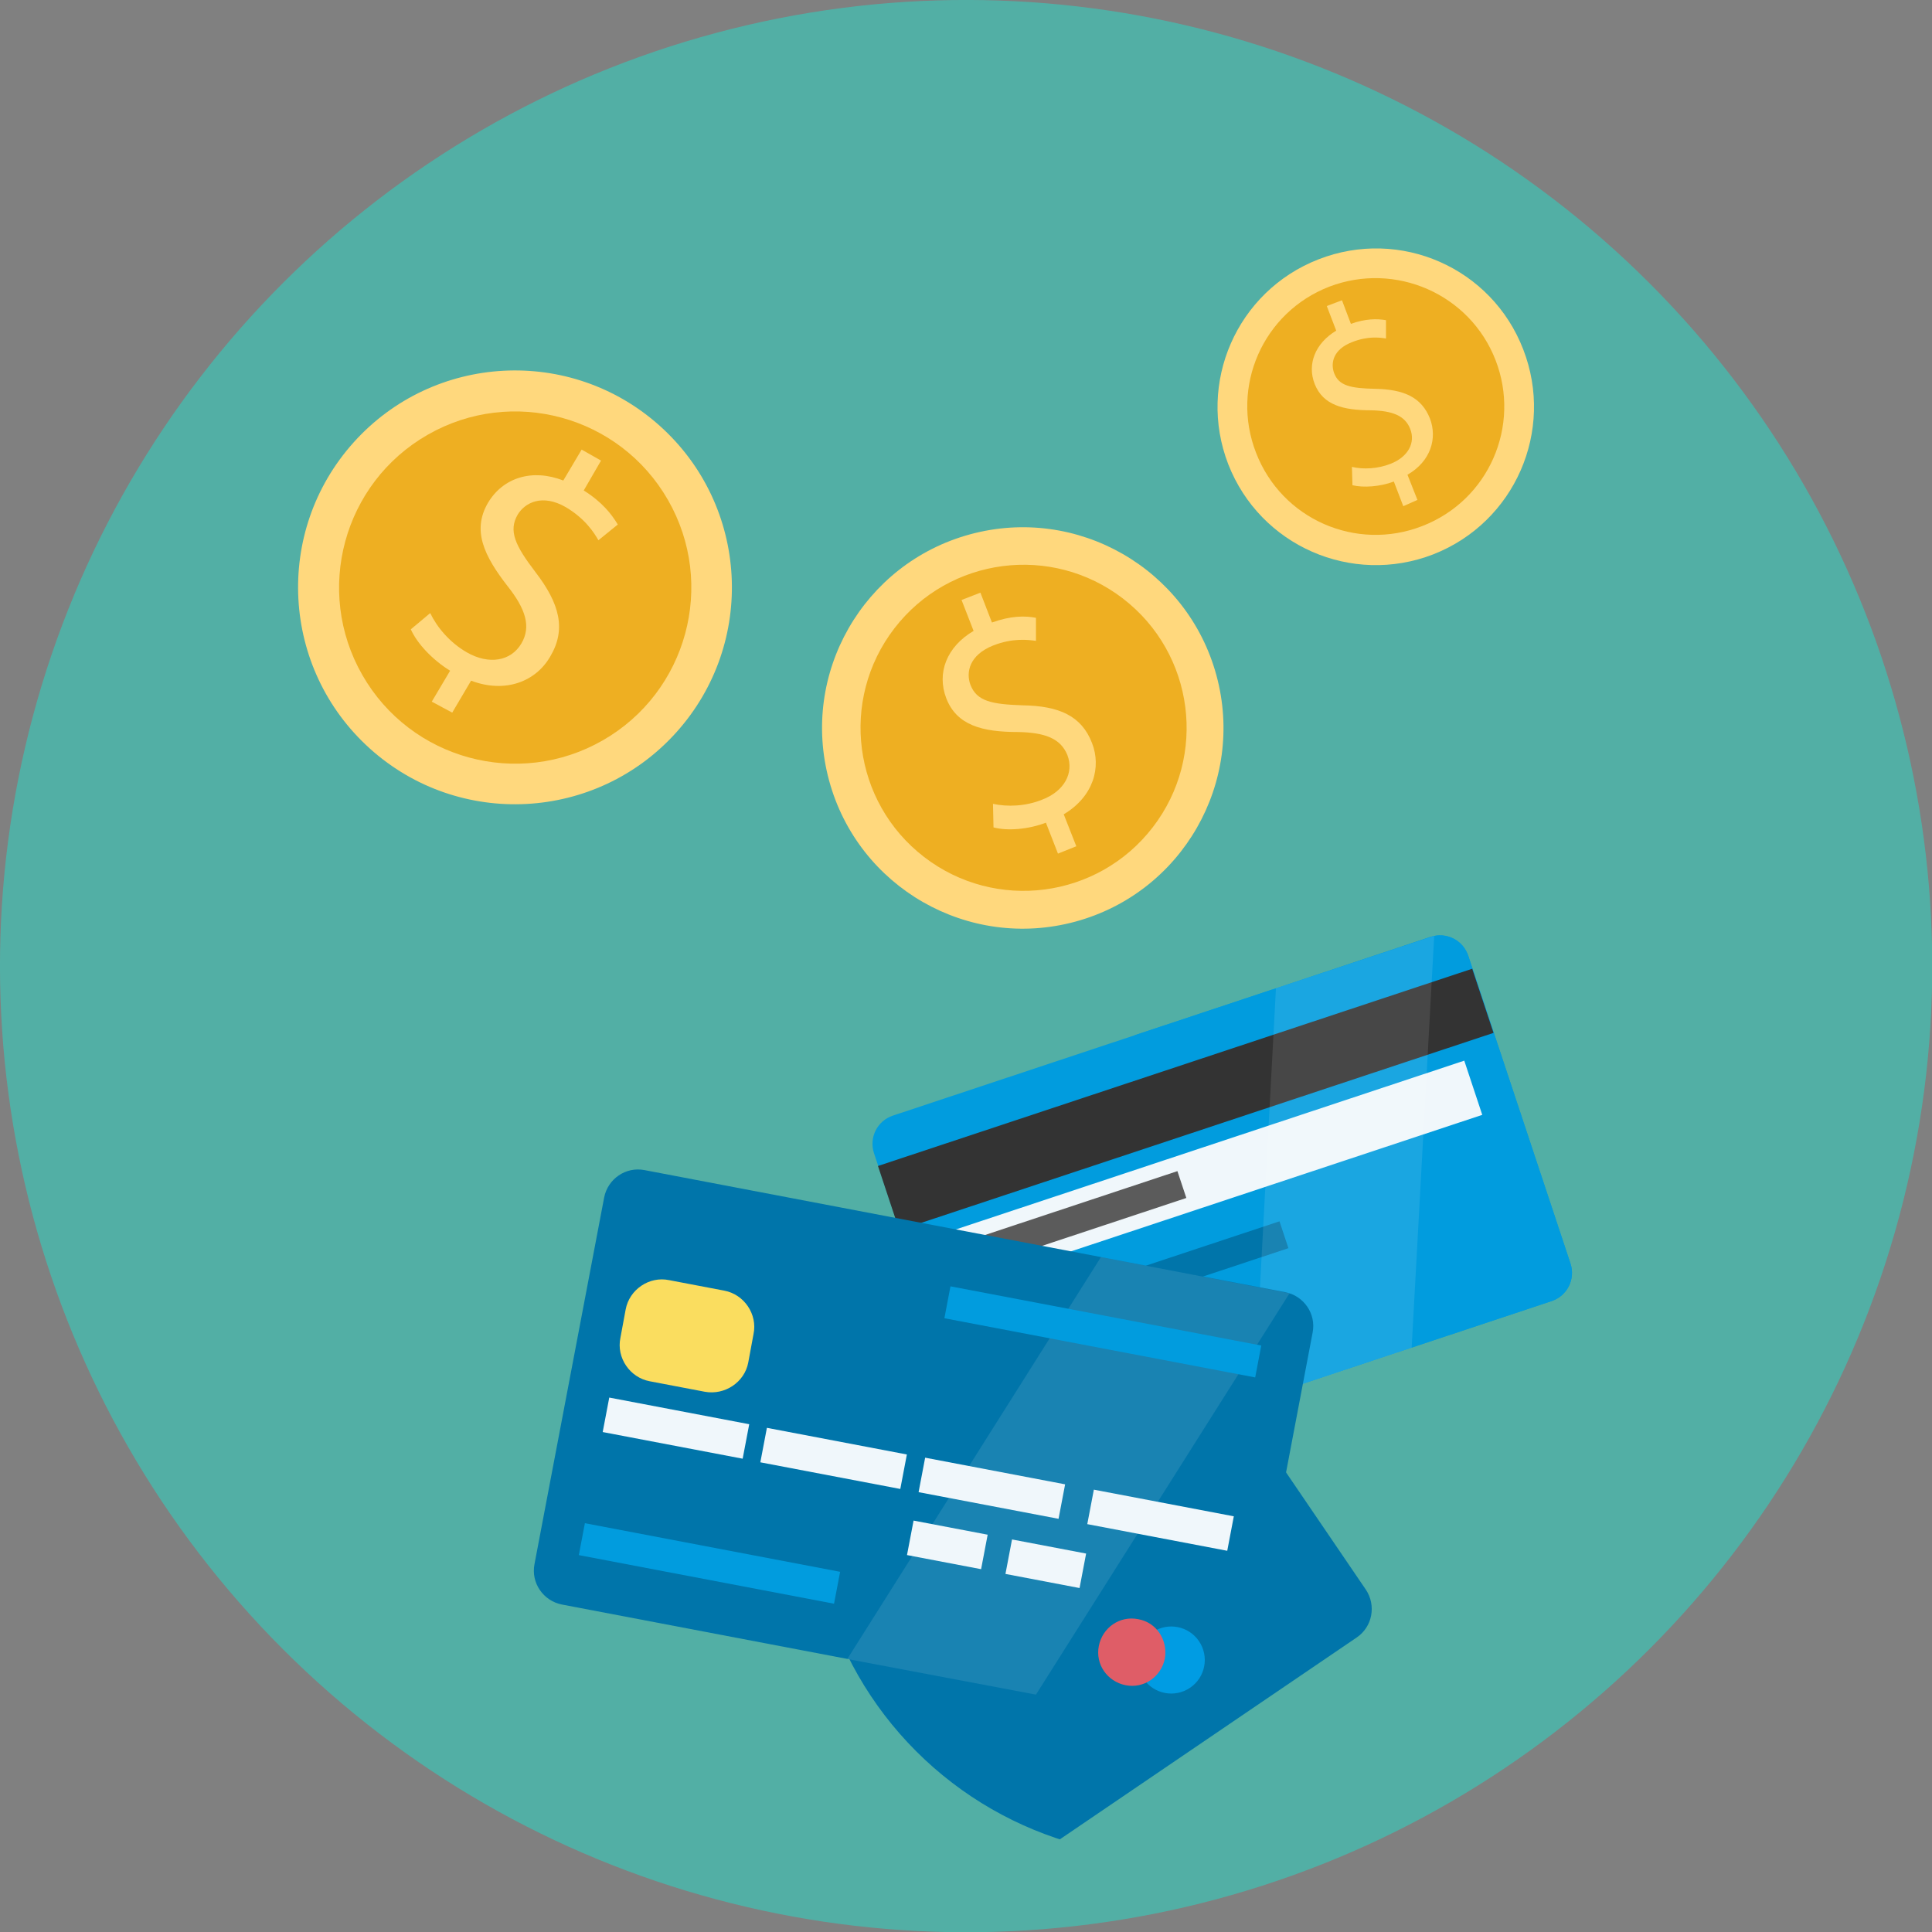 <?xml version="1.0" encoding="utf-8"?>
<!-- Generator: Adobe Illustrator 22.0.0, SVG Export Plug-In . SVG Version: 6.00 Build 0)  -->
<svg version="1.1" id="Layer_1" xmlns="http://www.w3.org/2000/svg" xmlns:xlink="http://www.w3.org/1999/xlink" x="0px" y="0px"
	 viewBox="0 0 368.7 368.7" style="enable-background:new 0 0 368.7 368.7;" xml:space="preserve">
<rect x="0" y="0" width="368.7" height="368.7" fill="#808080" stroke="none"/>
<style type="text/css">
	.st0{fill:#52AFA5;}
	.st1{clip-path:url(#SVGID_4_);fill:#019CDE;}
	.st2{fill:#333333;}
	.st3{fill:#F0F7FB;}
	.st4{fill:#0075AA;}
	.st5{fill:#5B5B5B;}
	.st6{opacity:0.1;fill:#FFFFFF;}
	.st7{fill:#FFD87D;}
	.st8{fill:#EEAF22;}
	.st9{clip-path:url(#SVGID_10_);fill:#0075AA;}
	.st10{fill:#019CDE;}
	.st11{fill:#FADD5F;}
	.st12{fill:#009CE3;}
	.st13{fill:#DF5D67;}
</style>
<ellipse transform="matrix(0.707 -0.707 0.707 0.707 -76.369 184.371)" class="st0" cx="184.4" cy="184.4" rx="184.4" ry="184.4"/>
<g>
	<g>
		<g>
			<defs>
				<path id="SVGID_1_" d="M296.1,248.3l-102.6,34.1c-3,1-6.2-0.6-7.2-3.6l-19.5-58.7c-1-3,0.6-6.2,3.6-7.2L273,178.8
					c3-1,6.2,0.6,7.2,3.6l19.5,58.7C300.7,244.1,299.1,247.3,296.1,248.3z"/>
			</defs>
			<clipPath id="SVGID_2_">
				<use xlink:href="#SVGID_1_"  style="overflow:visible;"/>
			</clipPath>
		</g>
		<g>
			<defs>
				<path id="SVGID_3_" d="M296.1,248.3l-102.6,34.1c-3,1-6.2-0.6-7.2-3.6l-19.5-58.7c-1-3,0.6-6.2,3.6-7.2L273,178.8
					c3-1,6.2,0.6,7.2,3.6l19.5,58.7C300.7,244.1,299.1,247.3,296.1,248.3z"/>
			</defs>
			<use xlink:href="#SVGID_3_"  style="overflow:visible;fill:#019CDE;"/>
			<clipPath id="SVGID_4_">
				<use xlink:href="#SVGID_3_"  style="overflow:visible;"/>
			</clipPath>
			<circle class="st1" cx="273.1" cy="217.4" r="59.9"/>
		</g>
		<g>
			<defs>
				<path id="SVGID_5_" d="M296.1,248.3l-102.6,34.1c-3,1-6.2-0.6-7.2-3.6l-19.5-58.7c-1-3,0.6-6.2,3.6-7.2L273,178.8
					c3-1,6.2,0.6,7.2,3.6l19.5,58.7C300.7,244.1,299.1,247.3,296.1,248.3z"/>
			</defs>
			<clipPath id="SVGID_6_">
				<use xlink:href="#SVGID_5_"  style="overflow:visible;"/>
			</clipPath>
		</g>
	</g>
	
		<rect x="166.6" y="203.3" transform="matrix(0.949 -0.315 0.315 0.949 -54.592 82.062)" class="st2" width="119.5" height="12.9"/>
	
		<rect x="178.4" y="218.7" transform="matrix(0.949 -0.315 0.315 0.949 -58.873 84.297)" class="st3" width="105.5" height="10.9"/>
	
		<rect x="184.3" y="242.7" transform="matrix(0.949 -0.315 0.315 0.949 -66.394 80.462)" class="st4" width="62.4" height="5.4"/>
	
		<rect x="183.6" y="230.1" transform="matrix(0.949 -0.315 0.315 0.949 -62.923 76.541)" class="st5" width="43.1" height="5.4"/>
	
		<rect x="187.6" y="254.2" transform="matrix(0.949 -0.315 0.315 0.949 -70.335 79.04)" class="st4" width="43.1" height="5.4"/>
	<polygon class="st6" points="269.4,257.2 239.3,267.2 243.5,188.6 273.7,178.6 	"/>
</g>
<g>
	
		<ellipse transform="matrix(0.668 -0.744 0.744 0.668 -50.786 110.342)" class="st7" cx="98.3" cy="112.1" rx="41.4" ry="41.4"/>
	
		<ellipse transform="matrix(0.868 -0.497 0.497 0.868 -42.717 63.683)" class="st8" cx="98.3" cy="112.1" rx="33.6" ry="33.6"/>
	<g>
		<path class="st7" d="M82.4,133.9l3.5-5.9c-3.4-2.1-6.3-5.2-7.5-7.9l3.7-3.1c1.3,2.7,3.7,5.6,7,7.5c4.2,2.4,8.4,1.7,10.4-1.7
			c1.9-3.2,0.8-6.6-2.6-10.9c-4.6-5.9-6.8-10.7-3.8-15.9c2.9-4.9,8.5-6.6,14.4-4.3l3.5-5.9l3.7,2.1l-3.3,5.7
			c3.5,2.2,5.3,4.5,6.5,6.5l-3.7,3c-0.8-1.4-2.5-4.1-6.2-6.3c-4.5-2.6-7.8-0.9-9.2,1.4c-1.8,3.1-0.5,5.9,3.4,11
			c4.6,6,5.9,10.9,2.8,16.1c-2.7,4.7-8.5,7.1-15.1,4.6l-3.6,6.1L82.4,133.9z"/>
	</g>
</g>
<g>
	
		<ellipse transform="matrix(0.965 -0.262 0.262 0.965 -29.576 56.028)" class="st7" cx="195.2" cy="138.9" rx="38.3" ry="38.3"/>
	
		<ellipse transform="matrix(0.61 -0.793 0.793 0.61 -33.881 208.959)" class="st8" cx="195.2" cy="138.9" rx="31.1" ry="31.1"/>
	<g>
		<path class="st7" d="M201.9,162.9l-2.3-5.9c-3.4,1.3-7.4,1.6-10,0.9l-0.1-4.5c2.7,0.6,6.2,0.5,9.4-0.8c4.2-1.6,6.1-5.1,4.8-8.5
			c-1.3-3.2-4.3-4.3-9.4-4.4c-6.9,0-11.7-1.3-13.7-6.4c-1.9-4.9,0.1-9.9,5.2-12.9l-2.3-5.9l3.6-1.4l2.2,5.7c3.6-1.3,6.3-1.3,8.4-0.9
			l0,4.4c-1.5-0.2-4.4-0.6-8.2,0.9c-4.5,1.8-5.2,5.1-4.3,7.5c1.2,3.1,4,3.7,9.9,3.9c7,0.1,11.3,2,13.3,7.2
			c1.8,4.6,0.3,10.2-5.4,13.6l2.4,6.1L201.9,162.9z"/>
	</g>
</g>
<g>
	<path class="st7" d="M290.7,66.7c6,15.5-1.6,33-17.2,39.1c-15.5,6-33-1.6-39.1-17.2c-6-15.5,1.6-33,17.2-39.1
		S284.7,51.1,290.7,66.7z"/>
	<path class="st8" d="M285.4,68.7c4.9,12.6-1.3,26.8-14,31.7c-12.6,4.9-26.8-1.3-31.7-14c-4.9-12.6,1.3-26.8,14-31.7
		C266.3,49.9,280.5,56.1,285.4,68.7z"/>
	<g>
		<path class="st7" d="M267.8,96.6l-1.8-4.7c-2.7,1-5.8,1.2-7.9,0.7l-0.1-3.5c2.1,0.5,4.9,0.4,7.4-0.6c3.3-1.3,4.8-4,3.7-6.7
			c-1-2.5-3.4-3.4-7.4-3.5c-5.4,0-9.2-1-10.8-5c-1.5-3.8,0.1-7.8,4.1-10.2l-1.8-4.7l2.9-1.1l1.7,4.5c2.8-1,5-1,6.7-0.7l0,3.5
			c-1.2-0.2-3.5-0.5-6.5,0.7c-3.6,1.4-4.1,4-3.4,5.9c0.9,2.4,3.1,2.9,7.8,3c5.5,0.1,8.9,1.6,10.5,5.7c1.4,3.7,0.2,8.1-4.3,10.7
			l1.9,4.8L267.8,96.6z"/>
	</g>
</g>
<g>
	<g>
		<g>
			<defs>
				<path id="SVGID_7_" d="M229.5,329.5l-122.3-23.3c-3.5-0.7-5.9-4.1-5.2-7.7l13.3-70c0.7-3.5,4.1-5.9,7.7-5.2l122.3,23.3
					c3.5,0.7,5.9,4.1,5.2,7.7l-13.3,70C236.5,327.8,233.1,330.2,229.5,329.5z"/>
			</defs>
			<clipPath id="SVGID_8_">
				<use xlink:href="#SVGID_7_"  style="overflow:visible;"/>
			</clipPath>
		</g>
		<g>
			<defs>
				<path id="SVGID_9_" d="M229.5,329.5l-122.3-23.3c-3.5-0.7-5.9-4.1-5.2-7.7l13.3-70c0.7-3.5,4.1-5.9,7.7-5.2l122.3,23.3
					c3.5,0.7,5.9,4.1,5.2,7.7l-13.3,70C236.5,327.8,233.1,330.2,229.5,329.5z"/>
			</defs>
			<use xlink:href="#SVGID_9_"  style="overflow:visible;fill:#0075AA;"/>
			<clipPath id="SVGID_10_">
				<use xlink:href="#SVGID_9_"  style="overflow:visible;"/>
			</clipPath>
			
				<ellipse transform="matrix(0.707 -0.707 0.707 0.707 -136.311 241.802)" class="st9" cx="223.7" cy="285.4" rx="69" ry="69"/>
		</g>
		<g>
			<defs>
				<path id="SVGID_11_" d="M229.5,329.5l-122.3-23.3c-3.5-0.7-5.9-4.1-5.2-7.7l13.3-70c0.7-3.5,4.1-5.9,7.7-5.2l122.3,23.3
					c3.5,0.7,5.9,4.1,5.2,7.7l-13.3,70C236.5,327.8,233.1,330.2,229.5,329.5z"/>
			</defs>
			<clipPath id="SVGID_12_">
				<use xlink:href="#SVGID_11_"  style="overflow:visible;"/>
			</clipPath>
		</g>
	</g>
	<polygon class="st6" points="197.7,323.4 161.7,316.6 210.1,239.9 246.1,246.8 	"/>
	
		<rect x="115.4" y="269.3" transform="matrix(0.982 0.187 -0.187 0.982 53.307 -19.323)" class="st3" width="27.2" height="6.7"/>
	
		<rect x="192.4" y="295.2" transform="matrix(0.982 0.187 -0.187 0.982 59.398 -32.078)" class="st3" width="14.4" height="6.7"/>
	
		<rect x="173.6" y="291.6" transform="matrix(0.982 0.187 -0.187 0.982 58.398 -28.628)" class="st3" width="14.4" height="6.7"/>
	
		<rect x="145.5" y="275.1" transform="matrix(0.982 0.187 -0.187 0.982 54.917 -24.872)" class="st3" width="27.2" height="6.7"/>
	
		<rect x="207.9" y="286.9" transform="matrix(0.982 0.187 -0.187 0.982 58.241 -36.329)" class="st3" width="27.2" height="6.7"/>
	
		<rect x="175.7" y="280.8" transform="matrix(0.982 0.187 -0.187 0.982 56.527 -30.42)" class="st3" width="27.2" height="6.7"/>
	
		<rect x="180.3" y="251.2" transform="matrix(0.982 0.187 -0.187 0.982 51.306 -34.912)" class="st10" width="60.4" height="6.2"/>
	
		<rect x="110.6" y="295.4" transform="matrix(0.982 0.187 -0.187 0.982 58.251 -20.079)" class="st10" width="49.6" height="6.2"/>
	<path class="st11" d="M134.5,265.6l-10.5-2c-3.8-0.7-6.4-4.5-5.6-8.3l1-5.4c0.7-3.8,4.5-6.4,8.3-5.6l10.5,2
		c3.8,0.7,6.4,4.5,5.6,8.3l-1,5.4C142.1,263.8,138.3,266.3,134.5,265.6z"/>
	<g>
		
			<ellipse transform="matrix(0.827 -0.562 0.562 0.827 -139.383 180.548)" class="st12" cx="223.6" cy="316.7" rx="6.4" ry="6.4"/>
		<path class="st13" d="M222.3,316.5c-0.7,3.5-4,5.8-7.5,5.1c-3.5-0.7-5.8-4-5.1-7.5c0.7-3.5,4-5.8,7.5-5.1
			C220.7,309.6,222.9,313,222.3,316.5z"/>
	</g>
</g>
<g>
</g>
<g>
</g>
<g>
</g>
<g>
</g>
<g>
</g>
<g>
</g>
<g>
</g>
<g>
</g>
<g>
</g>
<g>
</g>
<g>
</g>
</svg>
